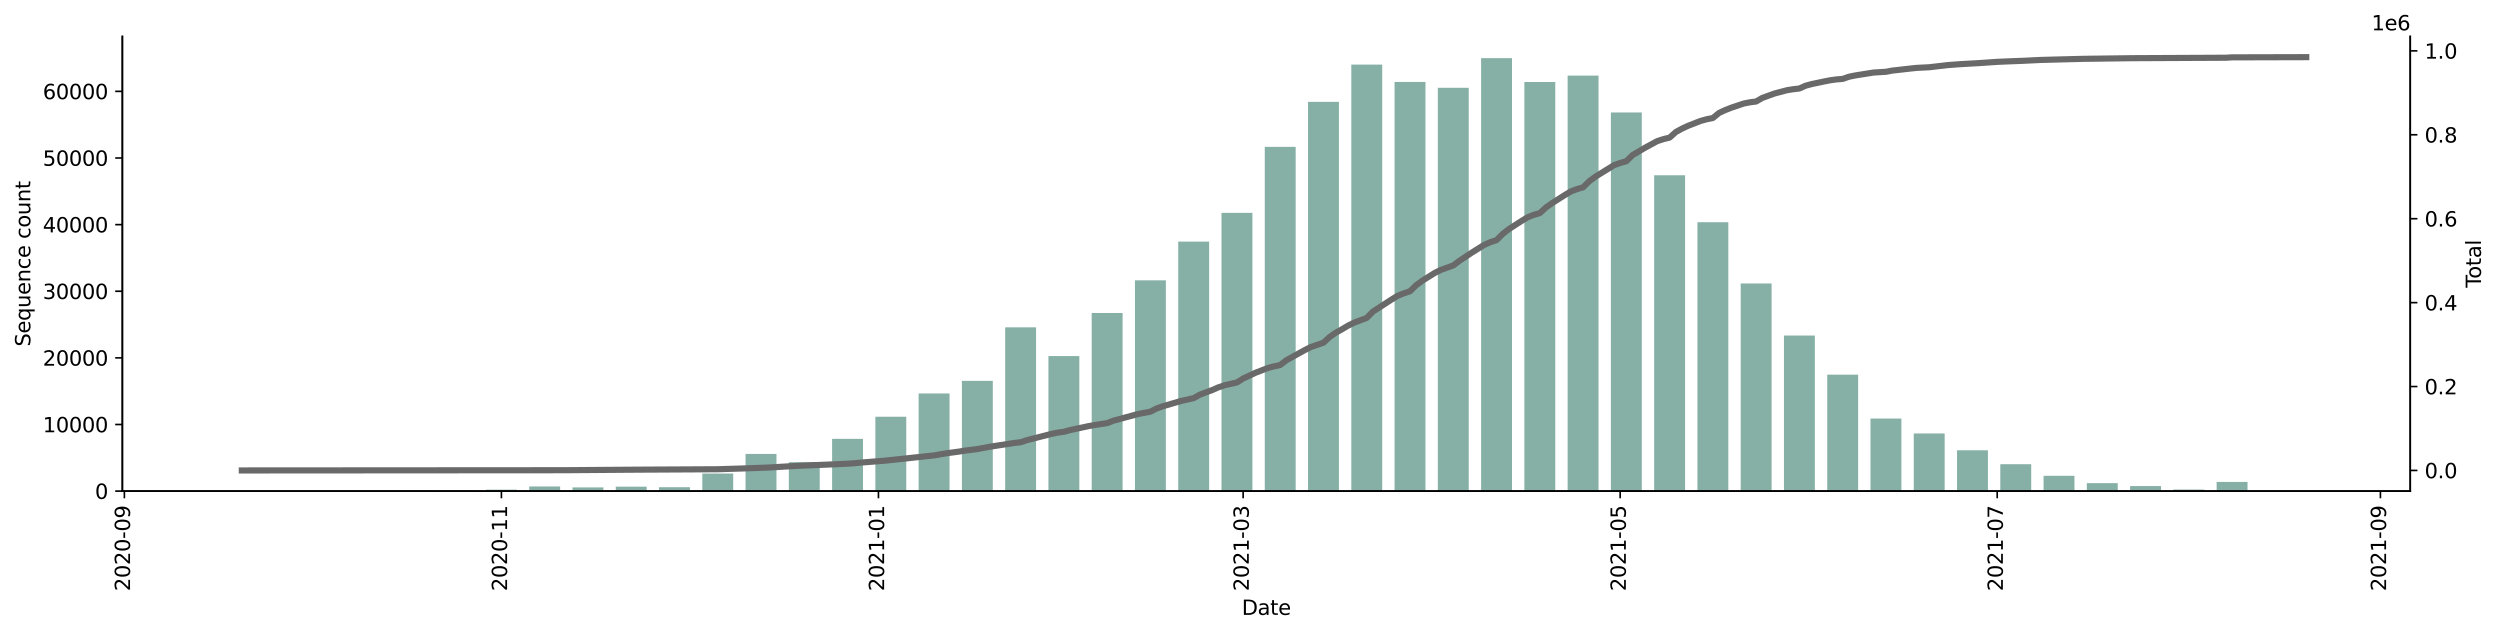 <?xml version="1.0" encoding="utf-8" standalone="no"?>
<!DOCTYPE svg PUBLIC "-//W3C//DTD SVG 1.1//EN"
  "http://www.w3.org/Graphics/SVG/1.1/DTD/svg11.dtd">
<svg height="309.219pt" version="1.1" viewBox="0 0 1219.472 309.219" width="1219.472pt" xmlns="http://www.w3.org/2000/svg" xmlns:xlink="http://www.w3.org/1999/xlink">
 <defs>
  <style type="text/css">*{stroke-linecap:butt;stroke-linejoin:round;}</style>
 </defs>
 <g id="figure_1">
  <g id="patch_1">
   <path d="M 0 309.219 
L 1219.472 309.219 
L 1219.472 0 
L 0 0 
z
" style="fill:#ffffff;"/>
  </g>
  <g id="axes_1">
   <g id="patch_2">
    <path d="M 59.691 239.558 
L 1175.691 239.558 
L 1175.691 17.798 
L 59.691 17.798 
z
" style="fill:#ffffff;"/>
   </g>
   <g id="patch_3">
    <path clip-path="url(#pc9655a41a2)" d="M 110.418 239.558 
L 125.493 239.558 
L 125.493 239.542 
L 110.418 239.542 
z
" style="fill:#86b0a6;"/>
   </g>
   <g id="patch_4">
    <path clip-path="url(#pc9655a41a2)" d="M 131.523 239.558 
L 146.598 239.558 
L 146.598 239.542 
L 131.523 239.542 
z
" style="fill:#86b0a6;"/>
   </g>
   <g id="patch_5">
    <path clip-path="url(#pc9655a41a2)" d="M 152.628 239.558 
L 167.703 239.558 
L 167.703 239.549 
L 152.628 239.549 
z
" style="fill:#86b0a6;"/>
   </g>
   <g id="patch_6">
    <path clip-path="url(#pc9655a41a2)" d="M 173.733 239.558 
L 188.808 239.558 
L 188.808 239.536 
L 173.733 239.536 
z
" style="fill:#86b0a6;"/>
   </g>
   <g id="patch_7">
    <path clip-path="url(#pc9655a41a2)" d="M 194.838 239.558 
L 209.913 239.558 
L 209.913 239.448 
L 194.838 239.448 
z
" style="fill:#86b0a6;"/>
   </g>
   <g id="patch_8">
    <path clip-path="url(#pc9655a41a2)" d="M 215.943 239.558 
L 231.018 239.558 
L 231.018 239.445 
L 215.943 239.445 
z
" style="fill:#86b0a6;"/>
   </g>
   <g id="patch_9">
    <path clip-path="url(#pc9655a41a2)" d="M 237.048 239.558 
L 252.123 239.558 
L 252.123 238.84 
L 237.048 238.84 
z
" style="fill:#86b0a6;"/>
   </g>
   <g id="patch_10">
    <path clip-path="url(#pc9655a41a2)" d="M 258.153 239.558 
L 273.228 239.558 
L 273.228 237.303 
L 258.153 237.303 
z
" style="fill:#86b0a6;"/>
   </g>
   <g id="patch_11">
    <path clip-path="url(#pc9655a41a2)" d="M 279.258 239.558 
L 294.333 239.558 
L 294.333 237.755 
L 279.258 237.755 
z
" style="fill:#86b0a6;"/>
   </g>
   <g id="patch_12">
    <path clip-path="url(#pc9655a41a2)" d="M 300.363 239.558 
L 315.437 239.558 
L 315.437 237.384 
L 300.363 237.384 
z
" style="fill:#86b0a6;"/>
   </g>
   <g id="patch_13">
    <path clip-path="url(#pc9655a41a2)" d="M 321.467 239.558 
L 336.542 239.558 
L 336.542 237.644 
L 321.467 237.644 
z
" style="fill:#86b0a6;"/>
   </g>
   <g id="patch_14">
    <path clip-path="url(#pc9655a41a2)" d="M 342.572 239.558 
L 357.647 239.558 
L 357.647 230.979 
L 342.572 230.979 
z
" style="fill:#86b0a6;"/>
   </g>
   <g id="patch_15">
    <path clip-path="url(#pc9655a41a2)" d="M 363.677 239.558 
L 378.752 239.558 
L 378.752 221.424 
L 363.677 221.424 
z
" style="fill:#86b0a6;"/>
   </g>
   <g id="patch_16">
    <path clip-path="url(#pc9655a41a2)" d="M 384.782 239.558 
L 399.857 239.558 
L 399.857 225.467 
L 384.782 225.467 
z
" style="fill:#86b0a6;"/>
   </g>
   <g id="patch_17">
    <path clip-path="url(#pc9655a41a2)" d="M 405.887 239.558 
L 420.962 239.558 
L 420.962 214.07 
L 405.887 214.07 
z
" style="fill:#86b0a6;"/>
   </g>
   <g id="patch_18">
    <path clip-path="url(#pc9655a41a2)" d="M 426.992 239.558 
L 442.067 239.558 
L 442.067 203.287 
L 426.992 203.287 
z
" style="fill:#86b0a6;"/>
   </g>
   <g id="patch_19">
    <path clip-path="url(#pc9655a41a2)" d="M 448.097 239.558 
L 463.172 239.558 
L 463.172 191.922 
L 448.097 191.922 
z
" style="fill:#86b0a6;"/>
   </g>
   <g id="patch_20">
    <path clip-path="url(#pc9655a41a2)" d="M 469.202 239.558 
L 484.277 239.558 
L 484.277 185.78 
L 469.202 185.78 
z
" style="fill:#86b0a6;"/>
   </g>
   <g id="patch_21">
    <path clip-path="url(#pc9655a41a2)" d="M 490.307 239.558 
L 505.382 239.558 
L 505.382 159.668 
L 490.307 159.668 
z
" style="fill:#86b0a6;"/>
   </g>
   <g id="patch_22">
    <path clip-path="url(#pc9655a41a2)" d="M 511.412 239.558 
L 526.487 239.558 
L 526.487 173.697 
L 511.412 173.697 
z
" style="fill:#86b0a6;"/>
   </g>
   <g id="patch_23">
    <path clip-path="url(#pc9655a41a2)" d="M 532.517 239.558 
L 547.592 239.558 
L 547.592 152.694 
L 532.517 152.694 
z
" style="fill:#86b0a6;"/>
   </g>
   <g id="patch_24">
    <path clip-path="url(#pc9655a41a2)" d="M 553.622 239.558 
L 568.697 239.558 
L 568.697 136.727 
L 553.622 136.727 
z
" style="fill:#86b0a6;"/>
   </g>
   <g id="patch_25">
    <path clip-path="url(#pc9655a41a2)" d="M 574.727 239.558 
L 589.802 239.558 
L 589.802 117.839 
L 574.727 117.839 
z
" style="fill:#86b0a6;"/>
   </g>
   <g id="patch_26">
    <path clip-path="url(#pc9655a41a2)" d="M 595.832 239.558 
L 610.907 239.558 
L 610.907 103.846 
L 595.832 103.846 
z
" style="fill:#86b0a6;"/>
   </g>
   <g id="patch_27">
    <path clip-path="url(#pc9655a41a2)" d="M 616.937 239.558 
L 632.012 239.558 
L 632.012 71.646 
L 616.937 71.646 
z
" style="fill:#86b0a6;"/>
   </g>
   <g id="patch_28">
    <path clip-path="url(#pc9655a41a2)" d="M 638.042 239.558 
L 653.117 239.558 
L 653.117 49.674 
L 638.042 49.674 
z
" style="fill:#86b0a6;"/>
   </g>
   <g id="patch_29">
    <path clip-path="url(#pc9655a41a2)" d="M 659.147 239.558 
L 674.222 239.558 
L 674.222 31.514 
L 659.147 31.514 
z
" style="fill:#86b0a6;"/>
   </g>
   <g id="patch_30">
    <path clip-path="url(#pc9655a41a2)" d="M 680.252 239.558 
L 695.327 239.558 
L 695.327 39.977 
L 680.252 39.977 
z
" style="fill:#86b0a6;"/>
   </g>
   <g id="patch_31">
    <path clip-path="url(#pc9655a41a2)" d="M 701.357 239.558 
L 716.432 239.558 
L 716.432 42.823 
L 701.357 42.823 
z
" style="fill:#86b0a6;"/>
   </g>
   <g id="patch_32">
    <path clip-path="url(#pc9655a41a2)" d="M 722.462 239.558 
L 737.537 239.558 
L 737.537 28.358 
L 722.462 28.358 
z
" style="fill:#86b0a6;"/>
   </g>
   <g id="patch_33">
    <path clip-path="url(#pc9655a41a2)" d="M 743.567 239.558 
L 758.642 239.558 
L 758.642 40.012 
L 743.567 40.012 
z
" style="fill:#86b0a6;"/>
   </g>
   <g id="patch_34">
    <path clip-path="url(#pc9655a41a2)" d="M 764.672 239.558 
L 779.747 239.558 
L 779.747 36.876 
L 764.672 36.876 
z
" style="fill:#86b0a6;"/>
   </g>
   <g id="patch_35">
    <path clip-path="url(#pc9655a41a2)" d="M 785.777 239.558 
L 800.852 239.558 
L 800.852 54.858 
L 785.777 54.858 
z
" style="fill:#86b0a6;"/>
   </g>
   <g id="patch_36">
    <path clip-path="url(#pc9655a41a2)" d="M 806.881 239.558 
L 821.956 239.558 
L 821.956 85.507 
L 806.881 85.507 
z
" style="fill:#86b0a6;"/>
   </g>
   <g id="patch_37">
    <path clip-path="url(#pc9655a41a2)" d="M 827.986 239.558 
L 843.061 239.558 
L 843.061 108.399 
L 827.986 108.399 
z
" style="fill:#86b0a6;"/>
   </g>
   <g id="patch_38">
    <path clip-path="url(#pc9655a41a2)" d="M 849.091 239.558 
L 864.166 239.558 
L 864.166 138.264 
L 849.091 138.264 
z
" style="fill:#86b0a6;"/>
   </g>
   <g id="patch_39">
    <path clip-path="url(#pc9655a41a2)" d="M 870.196 239.558 
L 885.271 239.558 
L 885.271 163.659 
L 870.196 163.659 
z
" style="fill:#86b0a6;"/>
   </g>
   <g id="patch_40">
    <path clip-path="url(#pc9655a41a2)" d="M 891.301 239.558 
L 906.376 239.558 
L 906.376 182.761 
L 891.301 182.761 
z
" style="fill:#86b0a6;"/>
   </g>
   <g id="patch_41">
    <path clip-path="url(#pc9655a41a2)" d="M 912.406 239.558 
L 927.481 239.558 
L 927.481 204.168 
L 912.406 204.168 
z
" style="fill:#86b0a6;"/>
   </g>
   <g id="patch_42">
    <path clip-path="url(#pc9655a41a2)" d="M 933.511 239.558 
L 948.586 239.558 
L 948.586 211.447 
L 933.511 211.447 
z
" style="fill:#86b0a6;"/>
   </g>
   <g id="patch_43">
    <path clip-path="url(#pc9655a41a2)" d="M 954.616 239.558 
L 969.691 239.558 
L 969.691 219.647 
L 954.616 219.647 
z
" style="fill:#86b0a6;"/>
   </g>
   <g id="patch_44">
    <path clip-path="url(#pc9655a41a2)" d="M 975.721 239.558 
L 990.796 239.558 
L 990.796 226.416 
L 975.721 226.416 
z
" style="fill:#86b0a6;"/>
   </g>
   <g id="patch_45">
    <path clip-path="url(#pc9655a41a2)" d="M 996.826 239.558 
L 1011.901 239.558 
L 1011.901 232.094 
L 996.826 232.094 
z
" style="fill:#86b0a6;"/>
   </g>
   <g id="patch_46">
    <path clip-path="url(#pc9655a41a2)" d="M 1017.931 239.558 
L 1033.006 239.558 
L 1033.006 235.665 
L 1017.931 235.665 
z
" style="fill:#86b0a6;"/>
   </g>
   <g id="patch_47">
    <path clip-path="url(#pc9655a41a2)" d="M 1039.036 239.558 
L 1054.111 239.558 
L 1054.111 237.082 
L 1039.036 237.082 
z
" style="fill:#86b0a6;"/>
   </g>
   <g id="patch_48">
    <path clip-path="url(#pc9655a41a2)" d="M 1060.141 239.558 
L 1075.216 239.558 
L 1075.216 238.782 
L 1060.141 238.782 
z
" style="fill:#86b0a6;"/>
   </g>
   <g id="patch_49">
    <path clip-path="url(#pc9655a41a2)" d="M 1081.246 239.558 
L 1096.321 239.558 
L 1096.321 235.077 
L 1081.246 235.077 
z
" style="fill:#86b0a6;"/>
   </g>
   <g id="patch_50">
    <path clip-path="url(#pc9655a41a2)" d="M 1102.351 239.558 
L 1117.426 239.558 
L 1117.426 239.545 
L 1102.351 239.545 
z
" style="fill:#86b0a6;"/>
   </g>
   <g id="matplotlib.axis_1">
    <g id="xtick_1">
     <g id="line2d_1">
      <defs>
       <path d="M 0 0 
L 0 3.5 
" id="mcf98917378" style="stroke:#000000;stroke-width:0.8;"/>
      </defs>
      <g>
       <use style="stroke:#000000;stroke-width:0.8;" x="60.67" xlink:href="#mcf98917378" y="239.558"/>
      </g>
     </g>
     <g id="text_1">
      <!-- 2020-09 -->
      <g transform="translate(63.43 288.341)rotate(-90)scale(0.1 -0.1)">
       <defs>
        <path d="M 1228 531 
L 3431 531 
L 3431 0 
L 469 0 
L 469 531 
Q 828 903 1448 1529 
Q 2069 2156 2228 2338 
Q 2531 2678 2651 2914 
Q 2772 3150 2772 3378 
Q 2772 3750 2511 3984 
Q 2250 4219 1831 4219 
Q 1534 4219 1204 4116 
Q 875 4013 500 3803 
L 500 4441 
Q 881 4594 1212 4672 
Q 1544 4750 1819 4750 
Q 2544 4750 2975 4387 
Q 3406 4025 3406 3419 
Q 3406 3131 3298 2873 
Q 3191 2616 2906 2266 
Q 2828 2175 2409 1742 
Q 1991 1309 1228 531 
z
" id="DejaVuSans-32" transform="scale(0.016)"/>
        <path d="M 2034 4250 
Q 1547 4250 1301 3770 
Q 1056 3291 1056 2328 
Q 1056 1369 1301 889 
Q 1547 409 2034 409 
Q 2525 409 2770 889 
Q 3016 1369 3016 2328 
Q 3016 3291 2770 3770 
Q 2525 4250 2034 4250 
z
M 2034 4750 
Q 2819 4750 3233 4129 
Q 3647 3509 3647 2328 
Q 3647 1150 3233 529 
Q 2819 -91 2034 -91 
Q 1250 -91 836 529 
Q 422 1150 422 2328 
Q 422 3509 836 4129 
Q 1250 4750 2034 4750 
z
" id="DejaVuSans-30" transform="scale(0.016)"/>
        <path d="M 313 2009 
L 1997 2009 
L 1997 1497 
L 313 1497 
L 313 2009 
z
" id="DejaVuSans-2d" transform="scale(0.016)"/>
        <path d="M 703 97 
L 703 672 
Q 941 559 1184 500 
Q 1428 441 1663 441 
Q 2288 441 2617 861 
Q 2947 1281 2994 2138 
Q 2813 1869 2534 1725 
Q 2256 1581 1919 1581 
Q 1219 1581 811 2004 
Q 403 2428 403 3163 
Q 403 3881 828 4315 
Q 1253 4750 1959 4750 
Q 2769 4750 3195 4129 
Q 3622 3509 3622 2328 
Q 3622 1225 3098 567 
Q 2575 -91 1691 -91 
Q 1453 -91 1209 -44 
Q 966 3 703 97 
z
M 1959 2075 
Q 2384 2075 2632 2365 
Q 2881 2656 2881 3163 
Q 2881 3666 2632 3958 
Q 2384 4250 1959 4250 
Q 1534 4250 1286 3958 
Q 1038 3666 1038 3163 
Q 1038 2656 1286 2365 
Q 1534 2075 1959 2075 
z
" id="DejaVuSans-39" transform="scale(0.016)"/>
       </defs>
       <use xlink:href="#DejaVuSans-32"/>
       <use x="63.623" xlink:href="#DejaVuSans-30"/>
       <use x="127.246" xlink:href="#DejaVuSans-32"/>
       <use x="190.869" xlink:href="#DejaVuSans-30"/>
       <use x="254.492" xlink:href="#DejaVuSans-2d"/>
       <use x="290.576" xlink:href="#DejaVuSans-30"/>
       <use x="354.199" xlink:href="#DejaVuSans-39"/>
      </g>
     </g>
    </g>
    <g id="xtick_2">
     <g id="line2d_2">
      <g>
       <use style="stroke:#000000;stroke-width:0.8;" x="244.585" xlink:href="#mcf98917378" y="239.558"/>
      </g>
     </g>
     <g id="text_2">
      <!-- 2020-11 -->
      <g transform="translate(247.345 288.341)rotate(-90)scale(0.1 -0.1)">
       <defs>
        <path d="M 794 531 
L 1825 531 
L 1825 4091 
L 703 3866 
L 703 4441 
L 1819 4666 
L 2450 4666 
L 2450 531 
L 3481 531 
L 3481 0 
L 794 0 
L 794 531 
z
" id="DejaVuSans-31" transform="scale(0.016)"/>
       </defs>
       <use xlink:href="#DejaVuSans-32"/>
       <use x="63.623" xlink:href="#DejaVuSans-30"/>
       <use x="127.246" xlink:href="#DejaVuSans-32"/>
       <use x="190.869" xlink:href="#DejaVuSans-30"/>
       <use x="254.492" xlink:href="#DejaVuSans-2d"/>
       <use x="290.576" xlink:href="#DejaVuSans-31"/>
       <use x="354.199" xlink:href="#DejaVuSans-31"/>
      </g>
     </g>
    </g>
    <g id="xtick_3">
     <g id="line2d_3">
      <g>
       <use style="stroke:#000000;stroke-width:0.8;" x="428.5" xlink:href="#mcf98917378" y="239.558"/>
      </g>
     </g>
     <g id="text_3">
      <!-- 2021-01 -->
      <g transform="translate(431.259 288.341)rotate(-90)scale(0.1 -0.1)">
       <use xlink:href="#DejaVuSans-32"/>
       <use x="63.623" xlink:href="#DejaVuSans-30"/>
       <use x="127.246" xlink:href="#DejaVuSans-32"/>
       <use x="190.869" xlink:href="#DejaVuSans-31"/>
       <use x="254.492" xlink:href="#DejaVuSans-2d"/>
       <use x="290.576" xlink:href="#DejaVuSans-30"/>
       <use x="354.199" xlink:href="#DejaVuSans-31"/>
      </g>
     </g>
    </g>
    <g id="xtick_4">
     <g id="line2d_4">
      <g>
       <use style="stroke:#000000;stroke-width:0.8;" x="606.384" xlink:href="#mcf98917378" y="239.558"/>
      </g>
     </g>
     <g id="text_4">
      <!-- 2021-03 -->
      <g transform="translate(609.144 288.341)rotate(-90)scale(0.1 -0.1)">
       <defs>
        <path d="M 2597 2516 
Q 3050 2419 3304 2112 
Q 3559 1806 3559 1356 
Q 3559 666 3084 287 
Q 2609 -91 1734 -91 
Q 1441 -91 1130 -33 
Q 819 25 488 141 
L 488 750 
Q 750 597 1062 519 
Q 1375 441 1716 441 
Q 2309 441 2620 675 
Q 2931 909 2931 1356 
Q 2931 1769 2642 2001 
Q 2353 2234 1838 2234 
L 1294 2234 
L 1294 2753 
L 1863 2753 
Q 2328 2753 2575 2939 
Q 2822 3125 2822 3475 
Q 2822 3834 2567 4026 
Q 2313 4219 1838 4219 
Q 1578 4219 1281 4162 
Q 984 4106 628 3988 
L 628 4550 
Q 988 4650 1302 4700 
Q 1616 4750 1894 4750 
Q 2613 4750 3031 4423 
Q 3450 4097 3450 3541 
Q 3450 3153 3228 2886 
Q 3006 2619 2597 2516 
z
" id="DejaVuSans-33" transform="scale(0.016)"/>
       </defs>
       <use xlink:href="#DejaVuSans-32"/>
       <use x="63.623" xlink:href="#DejaVuSans-30"/>
       <use x="127.246" xlink:href="#DejaVuSans-32"/>
       <use x="190.869" xlink:href="#DejaVuSans-31"/>
       <use x="254.492" xlink:href="#DejaVuSans-2d"/>
       <use x="290.576" xlink:href="#DejaVuSans-30"/>
       <use x="354.199" xlink:href="#DejaVuSans-33"/>
      </g>
     </g>
    </g>
    <g id="xtick_5">
     <g id="line2d_5">
      <g>
       <use style="stroke:#000000;stroke-width:0.8;" x="790.299" xlink:href="#mcf98917378" y="239.558"/>
      </g>
     </g>
     <g id="text_5">
      <!-- 2021-05 -->
      <g transform="translate(793.058 288.341)rotate(-90)scale(0.1 -0.1)">
       <defs>
        <path d="M 691 4666 
L 3169 4666 
L 3169 4134 
L 1269 4134 
L 1269 2991 
Q 1406 3038 1543 3061 
Q 1681 3084 1819 3084 
Q 2600 3084 3056 2656 
Q 3513 2228 3513 1497 
Q 3513 744 3044 326 
Q 2575 -91 1722 -91 
Q 1428 -91 1123 -41 
Q 819 9 494 109 
L 494 744 
Q 775 591 1075 516 
Q 1375 441 1709 441 
Q 2250 441 2565 725 
Q 2881 1009 2881 1497 
Q 2881 1984 2565 2268 
Q 2250 2553 1709 2553 
Q 1456 2553 1204 2497 
Q 953 2441 691 2322 
L 691 4666 
z
" id="DejaVuSans-35" transform="scale(0.016)"/>
       </defs>
       <use xlink:href="#DejaVuSans-32"/>
       <use x="63.623" xlink:href="#DejaVuSans-30"/>
       <use x="127.246" xlink:href="#DejaVuSans-32"/>
       <use x="190.869" xlink:href="#DejaVuSans-31"/>
       <use x="254.492" xlink:href="#DejaVuSans-2d"/>
       <use x="290.576" xlink:href="#DejaVuSans-30"/>
       <use x="354.199" xlink:href="#DejaVuSans-35"/>
      </g>
     </g>
    </g>
    <g id="xtick_6">
     <g id="line2d_6">
      <g>
       <use style="stroke:#000000;stroke-width:0.8;" x="974.214" xlink:href="#mcf98917378" y="239.558"/>
      </g>
     </g>
     <g id="text_6">
      <!-- 2021-07 -->
      <g transform="translate(976.973 288.341)rotate(-90)scale(0.1 -0.1)">
       <defs>
        <path d="M 525 4666 
L 3525 4666 
L 3525 4397 
L 1831 0 
L 1172 0 
L 2766 4134 
L 525 4134 
L 525 4666 
z
" id="DejaVuSans-37" transform="scale(0.016)"/>
       </defs>
       <use xlink:href="#DejaVuSans-32"/>
       <use x="63.623" xlink:href="#DejaVuSans-30"/>
       <use x="127.246" xlink:href="#DejaVuSans-32"/>
       <use x="190.869" xlink:href="#DejaVuSans-31"/>
       <use x="254.492" xlink:href="#DejaVuSans-2d"/>
       <use x="290.576" xlink:href="#DejaVuSans-30"/>
       <use x="354.199" xlink:href="#DejaVuSans-37"/>
      </g>
     </g>
    </g>
    <g id="xtick_7">
     <g id="line2d_7">
      <g>
       <use style="stroke:#000000;stroke-width:0.8;" x="1161.143" xlink:href="#mcf98917378" y="239.558"/>
      </g>
     </g>
     <g id="text_7">
      <!-- 2021-09 -->
      <g transform="translate(1163.903 288.341)rotate(-90)scale(0.1 -0.1)">
       <use xlink:href="#DejaVuSans-32"/>
       <use x="63.623" xlink:href="#DejaVuSans-30"/>
       <use x="127.246" xlink:href="#DejaVuSans-32"/>
       <use x="190.869" xlink:href="#DejaVuSans-31"/>
       <use x="254.492" xlink:href="#DejaVuSans-2d"/>
       <use x="290.576" xlink:href="#DejaVuSans-30"/>
       <use x="354.199" xlink:href="#DejaVuSans-39"/>
      </g>
     </g>
    </g>
    <g id="text_8">
     <!-- Date -->
     <g transform="translate(605.74 299.94)scale(0.1 -0.1)">
      <defs>
       <path d="M 1259 4147 
L 1259 519 
L 2022 519 
Q 2988 519 3436 956 
Q 3884 1394 3884 2338 
Q 3884 3275 3436 3711 
Q 2988 4147 2022 4147 
L 1259 4147 
z
M 628 4666 
L 1925 4666 
Q 3281 4666 3915 4102 
Q 4550 3538 4550 2338 
Q 4550 1131 3912 565 
Q 3275 0 1925 0 
L 628 0 
L 628 4666 
z
" id="DejaVuSans-44" transform="scale(0.016)"/>
       <path d="M 2194 1759 
Q 1497 1759 1228 1600 
Q 959 1441 959 1056 
Q 959 750 1161 570 
Q 1363 391 1709 391 
Q 2188 391 2477 730 
Q 2766 1069 2766 1631 
L 2766 1759 
L 2194 1759 
z
M 3341 1997 
L 3341 0 
L 2766 0 
L 2766 531 
Q 2569 213 2275 61 
Q 1981 -91 1556 -91 
Q 1019 -91 701 211 
Q 384 513 384 1019 
Q 384 1609 779 1909 
Q 1175 2209 1959 2209 
L 2766 2209 
L 2766 2266 
Q 2766 2663 2505 2880 
Q 2244 3097 1772 3097 
Q 1472 3097 1187 3025 
Q 903 2953 641 2809 
L 641 3341 
Q 956 3463 1253 3523 
Q 1550 3584 1831 3584 
Q 2591 3584 2966 3190 
Q 3341 2797 3341 1997 
z
" id="DejaVuSans-61" transform="scale(0.016)"/>
       <path d="M 1172 4494 
L 1172 3500 
L 2356 3500 
L 2356 3053 
L 1172 3053 
L 1172 1153 
Q 1172 725 1289 603 
Q 1406 481 1766 481 
L 2356 481 
L 2356 0 
L 1766 0 
Q 1100 0 847 248 
Q 594 497 594 1153 
L 594 3053 
L 172 3053 
L 172 3500 
L 594 3500 
L 594 4494 
L 1172 4494 
z
" id="DejaVuSans-74" transform="scale(0.016)"/>
       <path d="M 3597 1894 
L 3597 1613 
L 953 1613 
Q 991 1019 1311 708 
Q 1631 397 2203 397 
Q 2534 397 2845 478 
Q 3156 559 3463 722 
L 3463 178 
Q 3153 47 2828 -22 
Q 2503 -91 2169 -91 
Q 1331 -91 842 396 
Q 353 884 353 1716 
Q 353 2575 817 3079 
Q 1281 3584 2069 3584 
Q 2775 3584 3186 3129 
Q 3597 2675 3597 1894 
z
M 3022 2063 
Q 3016 2534 2758 2815 
Q 2500 3097 2075 3097 
Q 1594 3097 1305 2825 
Q 1016 2553 972 2059 
L 3022 2063 
z
" id="DejaVuSans-65" transform="scale(0.016)"/>
      </defs>
      <use xlink:href="#DejaVuSans-44"/>
      <use x="77.002" xlink:href="#DejaVuSans-61"/>
      <use x="138.281" xlink:href="#DejaVuSans-74"/>
      <use x="177.49" xlink:href="#DejaVuSans-65"/>
     </g>
    </g>
   </g>
   <g id="matplotlib.axis_2">
    <g id="ytick_1">
     <g id="line2d_8">
      <defs>
       <path d="M 0 0 
L -3.5 0 
" id="mead7cad1d3" style="stroke:#000000;stroke-width:0.8;"/>
      </defs>
      <g>
       <use style="stroke:#000000;stroke-width:0.8;" x="59.691" xlink:href="#mead7cad1d3" y="239.558"/>
      </g>
     </g>
     <g id="text_9">
      <!-- 0 -->
      <g transform="translate(46.328 243.358)scale(0.1 -0.1)">
       <use xlink:href="#DejaVuSans-30"/>
      </g>
     </g>
    </g>
    <g id="ytick_2">
     <g id="line2d_9">
      <g>
       <use style="stroke:#000000;stroke-width:0.8;" x="59.691" xlink:href="#mead7cad1d3" y="207.06"/>
      </g>
     </g>
     <g id="text_10">
      <!-- 10000 -->
      <g transform="translate(20.878 210.859)scale(0.1 -0.1)">
       <use xlink:href="#DejaVuSans-31"/>
       <use x="63.623" xlink:href="#DejaVuSans-30"/>
       <use x="127.246" xlink:href="#DejaVuSans-30"/>
       <use x="190.869" xlink:href="#DejaVuSans-30"/>
       <use x="254.492" xlink:href="#DejaVuSans-30"/>
      </g>
     </g>
    </g>
    <g id="ytick_3">
     <g id="line2d_10">
      <g>
       <use style="stroke:#000000;stroke-width:0.8;" x="59.691" xlink:href="#mead7cad1d3" y="174.562"/>
      </g>
     </g>
     <g id="text_11">
      <!-- 20000 -->
      <g transform="translate(20.878 178.361)scale(0.1 -0.1)">
       <use xlink:href="#DejaVuSans-32"/>
       <use x="63.623" xlink:href="#DejaVuSans-30"/>
       <use x="127.246" xlink:href="#DejaVuSans-30"/>
       <use x="190.869" xlink:href="#DejaVuSans-30"/>
       <use x="254.492" xlink:href="#DejaVuSans-30"/>
      </g>
     </g>
    </g>
    <g id="ytick_4">
     <g id="line2d_11">
      <g>
       <use style="stroke:#000000;stroke-width:0.8;" x="59.691" xlink:href="#mead7cad1d3" y="142.064"/>
      </g>
     </g>
     <g id="text_12">
      <!-- 30000 -->
      <g transform="translate(20.878 145.863)scale(0.1 -0.1)">
       <use xlink:href="#DejaVuSans-33"/>
       <use x="63.623" xlink:href="#DejaVuSans-30"/>
       <use x="127.246" xlink:href="#DejaVuSans-30"/>
       <use x="190.869" xlink:href="#DejaVuSans-30"/>
       <use x="254.492" xlink:href="#DejaVuSans-30"/>
      </g>
     </g>
    </g>
    <g id="ytick_5">
     <g id="line2d_12">
      <g>
       <use style="stroke:#000000;stroke-width:0.8;" x="59.691" xlink:href="#mead7cad1d3" y="109.565"/>
      </g>
     </g>
     <g id="text_13">
      <!-- 40000 -->
      <g transform="translate(20.878 113.364)scale(0.1 -0.1)">
       <defs>
        <path d="M 2419 4116 
L 825 1625 
L 2419 1625 
L 2419 4116 
z
M 2253 4666 
L 3047 4666 
L 3047 1625 
L 3713 1625 
L 3713 1100 
L 3047 1100 
L 3047 0 
L 2419 0 
L 2419 1100 
L 313 1100 
L 313 1709 
L 2253 4666 
z
" id="DejaVuSans-34" transform="scale(0.016)"/>
       </defs>
       <use xlink:href="#DejaVuSans-34"/>
       <use x="63.623" xlink:href="#DejaVuSans-30"/>
       <use x="127.246" xlink:href="#DejaVuSans-30"/>
       <use x="190.869" xlink:href="#DejaVuSans-30"/>
       <use x="254.492" xlink:href="#DejaVuSans-30"/>
      </g>
     </g>
    </g>
    <g id="ytick_6">
     <g id="line2d_13">
      <g>
       <use style="stroke:#000000;stroke-width:0.8;" x="59.691" xlink:href="#mead7cad1d3" y="77.067"/>
      </g>
     </g>
     <g id="text_14">
      <!-- 50000 -->
      <g transform="translate(20.878 80.866)scale(0.1 -0.1)">
       <use xlink:href="#DejaVuSans-35"/>
       <use x="63.623" xlink:href="#DejaVuSans-30"/>
       <use x="127.246" xlink:href="#DejaVuSans-30"/>
       <use x="190.869" xlink:href="#DejaVuSans-30"/>
       <use x="254.492" xlink:href="#DejaVuSans-30"/>
      </g>
     </g>
    </g>
    <g id="ytick_7">
     <g id="line2d_14">
      <g>
       <use style="stroke:#000000;stroke-width:0.8;" x="59.691" xlink:href="#mead7cad1d3" y="44.569"/>
      </g>
     </g>
     <g id="text_15">
      <!-- 60000 -->
      <g transform="translate(20.878 48.368)scale(0.1 -0.1)">
       <defs>
        <path d="M 2113 2584 
Q 1688 2584 1439 2293 
Q 1191 2003 1191 1497 
Q 1191 994 1439 701 
Q 1688 409 2113 409 
Q 2538 409 2786 701 
Q 3034 994 3034 1497 
Q 3034 2003 2786 2293 
Q 2538 2584 2113 2584 
z
M 3366 4563 
L 3366 3988 
Q 3128 4100 2886 4159 
Q 2644 4219 2406 4219 
Q 1781 4219 1451 3797 
Q 1122 3375 1075 2522 
Q 1259 2794 1537 2939 
Q 1816 3084 2150 3084 
Q 2853 3084 3261 2657 
Q 3669 2231 3669 1497 
Q 3669 778 3244 343 
Q 2819 -91 2113 -91 
Q 1303 -91 875 529 
Q 447 1150 447 2328 
Q 447 3434 972 4092 
Q 1497 4750 2381 4750 
Q 2619 4750 2861 4703 
Q 3103 4656 3366 4563 
z
" id="DejaVuSans-36" transform="scale(0.016)"/>
       </defs>
       <use xlink:href="#DejaVuSans-36"/>
       <use x="63.623" xlink:href="#DejaVuSans-30"/>
       <use x="127.246" xlink:href="#DejaVuSans-30"/>
       <use x="190.869" xlink:href="#DejaVuSans-30"/>
       <use x="254.492" xlink:href="#DejaVuSans-30"/>
      </g>
     </g>
    </g>
    <g id="text_16">
     <!-- Sequence count -->
     <g transform="translate(14.798 169.039)rotate(-90)scale(0.1 -0.1)">
      <defs>
       <path d="M 3425 4513 
L 3425 3897 
Q 3066 4069 2747 4153 
Q 2428 4238 2131 4238 
Q 1616 4238 1336 4038 
Q 1056 3838 1056 3469 
Q 1056 3159 1242 3001 
Q 1428 2844 1947 2747 
L 2328 2669 
Q 3034 2534 3370 2195 
Q 3706 1856 3706 1288 
Q 3706 609 3251 259 
Q 2797 -91 1919 -91 
Q 1588 -91 1214 -16 
Q 841 59 441 206 
L 441 856 
Q 825 641 1194 531 
Q 1563 422 1919 422 
Q 2459 422 2753 634 
Q 3047 847 3047 1241 
Q 3047 1584 2836 1778 
Q 2625 1972 2144 2069 
L 1759 2144 
Q 1053 2284 737 2584 
Q 422 2884 422 3419 
Q 422 4038 858 4394 
Q 1294 4750 2059 4750 
Q 2388 4750 2728 4690 
Q 3069 4631 3425 4513 
z
" id="DejaVuSans-53" transform="scale(0.016)"/>
       <path d="M 947 1747 
Q 947 1113 1208 752 
Q 1469 391 1925 391 
Q 2381 391 2643 752 
Q 2906 1113 2906 1747 
Q 2906 2381 2643 2742 
Q 2381 3103 1925 3103 
Q 1469 3103 1208 2742 
Q 947 2381 947 1747 
z
M 2906 525 
Q 2725 213 2448 61 
Q 2172 -91 1784 -91 
Q 1150 -91 751 415 
Q 353 922 353 1747 
Q 353 2572 751 3078 
Q 1150 3584 1784 3584 
Q 2172 3584 2448 3432 
Q 2725 3281 2906 2969 
L 2906 3500 
L 3481 3500 
L 3481 -1331 
L 2906 -1331 
L 2906 525 
z
" id="DejaVuSans-71" transform="scale(0.016)"/>
       <path d="M 544 1381 
L 544 3500 
L 1119 3500 
L 1119 1403 
Q 1119 906 1312 657 
Q 1506 409 1894 409 
Q 2359 409 2629 706 
Q 2900 1003 2900 1516 
L 2900 3500 
L 3475 3500 
L 3475 0 
L 2900 0 
L 2900 538 
Q 2691 219 2414 64 
Q 2138 -91 1772 -91 
Q 1169 -91 856 284 
Q 544 659 544 1381 
z
M 1991 3584 
L 1991 3584 
z
" id="DejaVuSans-75" transform="scale(0.016)"/>
       <path d="M 3513 2113 
L 3513 0 
L 2938 0 
L 2938 2094 
Q 2938 2591 2744 2837 
Q 2550 3084 2163 3084 
Q 1697 3084 1428 2787 
Q 1159 2491 1159 1978 
L 1159 0 
L 581 0 
L 581 3500 
L 1159 3500 
L 1159 2956 
Q 1366 3272 1645 3428 
Q 1925 3584 2291 3584 
Q 2894 3584 3203 3211 
Q 3513 2838 3513 2113 
z
" id="DejaVuSans-6e" transform="scale(0.016)"/>
       <path d="M 3122 3366 
L 3122 2828 
Q 2878 2963 2633 3030 
Q 2388 3097 2138 3097 
Q 1578 3097 1268 2742 
Q 959 2388 959 1747 
Q 959 1106 1268 751 
Q 1578 397 2138 397 
Q 2388 397 2633 464 
Q 2878 531 3122 666 
L 3122 134 
Q 2881 22 2623 -34 
Q 2366 -91 2075 -91 
Q 1284 -91 818 406 
Q 353 903 353 1747 
Q 353 2603 823 3093 
Q 1294 3584 2113 3584 
Q 2378 3584 2631 3529 
Q 2884 3475 3122 3366 
z
" id="DejaVuSans-63" transform="scale(0.016)"/>
       <path id="DejaVuSans-20" transform="scale(0.016)"/>
       <path d="M 1959 3097 
Q 1497 3097 1228 2736 
Q 959 2375 959 1747 
Q 959 1119 1226 758 
Q 1494 397 1959 397 
Q 2419 397 2687 759 
Q 2956 1122 2956 1747 
Q 2956 2369 2687 2733 
Q 2419 3097 1959 3097 
z
M 1959 3584 
Q 2709 3584 3137 3096 
Q 3566 2609 3566 1747 
Q 3566 888 3137 398 
Q 2709 -91 1959 -91 
Q 1206 -91 779 398 
Q 353 888 353 1747 
Q 353 2609 779 3096 
Q 1206 3584 1959 3584 
z
" id="DejaVuSans-6f" transform="scale(0.016)"/>
      </defs>
      <use xlink:href="#DejaVuSans-53"/>
      <use x="63.477" xlink:href="#DejaVuSans-65"/>
      <use x="125" xlink:href="#DejaVuSans-71"/>
      <use x="188.477" xlink:href="#DejaVuSans-75"/>
      <use x="251.855" xlink:href="#DejaVuSans-65"/>
      <use x="313.379" xlink:href="#DejaVuSans-6e"/>
      <use x="376.758" xlink:href="#DejaVuSans-63"/>
      <use x="431.738" xlink:href="#DejaVuSans-65"/>
      <use x="493.262" xlink:href="#DejaVuSans-20"/>
      <use x="525.049" xlink:href="#DejaVuSans-63"/>
      <use x="580.029" xlink:href="#DejaVuSans-6f"/>
      <use x="641.211" xlink:href="#DejaVuSans-75"/>
      <use x="704.59" xlink:href="#DejaVuSans-6e"/>
      <use x="767.969" xlink:href="#DejaVuSans-74"/>
     </g>
    </g>
   </g>
   <g id="patch_51">
    <path d="M 59.691 239.558 
L 59.691 17.798 
" style="fill:none;stroke:#000000;stroke-linecap:square;stroke-linejoin:miter;stroke-width:0.8;"/>
   </g>
   <g id="patch_52">
    <path d="M 1175.691 239.558 
L 1175.691 17.798 
" style="fill:none;stroke:#000000;stroke-linecap:square;stroke-linejoin:miter;stroke-width:0.8;"/>
   </g>
   <g id="patch_53">
    <path d="M 59.691 239.558 
L 1175.691 239.558 
" style="fill:none;stroke:#000000;stroke-linecap:square;stroke-linejoin:miter;stroke-width:0.8;"/>
   </g>
  </g>
  <g id="axes_2">
   <g id="matplotlib.axis_3">
    <g id="ytick_8">
     <g id="line2d_15">
      <defs>
       <path d="M 0 0 
L 3.5 0 
" id="m17b6f7c4f2" style="stroke:#000000;stroke-width:0.8;"/>
      </defs>
      <g>
       <use style="stroke:#000000;stroke-width:0.8;" x="1175.691" xlink:href="#m17b6f7c4f2" y="229.479"/>
      </g>
     </g>
     <g id="text_17">
      <!-- 0.0 -->
      <g transform="translate(1182.691 233.278)scale(0.1 -0.1)">
       <defs>
        <path d="M 684 794 
L 1344 794 
L 1344 0 
L 684 0 
L 684 794 
z
" id="DejaVuSans-2e" transform="scale(0.016)"/>
       </defs>
       <use xlink:href="#DejaVuSans-30"/>
       <use x="63.623" xlink:href="#DejaVuSans-2e"/>
       <use x="95.41" xlink:href="#DejaVuSans-30"/>
      </g>
     </g>
    </g>
    <g id="ytick_9">
     <g id="line2d_16">
      <g>
       <use style="stroke:#000000;stroke-width:0.8;" x="1175.691" xlink:href="#m17b6f7c4f2" y="188.546"/>
      </g>
     </g>
     <g id="text_18">
      <!-- 0.2 -->
      <g transform="translate(1182.691 192.345)scale(0.1 -0.1)">
       <use xlink:href="#DejaVuSans-30"/>
       <use x="63.623" xlink:href="#DejaVuSans-2e"/>
       <use x="95.41" xlink:href="#DejaVuSans-32"/>
      </g>
     </g>
    </g>
    <g id="ytick_10">
     <g id="line2d_17">
      <g>
       <use style="stroke:#000000;stroke-width:0.8;" x="1175.691" xlink:href="#m17b6f7c4f2" y="147.613"/>
      </g>
     </g>
     <g id="text_19">
      <!-- 0.4 -->
      <g transform="translate(1182.691 151.412)scale(0.1 -0.1)">
       <use xlink:href="#DejaVuSans-30"/>
       <use x="63.623" xlink:href="#DejaVuSans-2e"/>
       <use x="95.41" xlink:href="#DejaVuSans-34"/>
      </g>
     </g>
    </g>
    <g id="ytick_11">
     <g id="line2d_18">
      <g>
       <use style="stroke:#000000;stroke-width:0.8;" x="1175.691" xlink:href="#m17b6f7c4f2" y="106.68"/>
      </g>
     </g>
     <g id="text_20">
      <!-- 0.6 -->
      <g transform="translate(1182.691 110.479)scale(0.1 -0.1)">
       <use xlink:href="#DejaVuSans-30"/>
       <use x="63.623" xlink:href="#DejaVuSans-2e"/>
       <use x="95.41" xlink:href="#DejaVuSans-36"/>
      </g>
     </g>
    </g>
    <g id="ytick_12">
     <g id="line2d_19">
      <g>
       <use style="stroke:#000000;stroke-width:0.8;" x="1175.691" xlink:href="#m17b6f7c4f2" y="65.747"/>
      </g>
     </g>
     <g id="text_21">
      <!-- 0.8 -->
      <g transform="translate(1182.691 69.546)scale(0.1 -0.1)">
       <defs>
        <path d="M 2034 2216 
Q 1584 2216 1326 1975 
Q 1069 1734 1069 1313 
Q 1069 891 1326 650 
Q 1584 409 2034 409 
Q 2484 409 2743 651 
Q 3003 894 3003 1313 
Q 3003 1734 2745 1975 
Q 2488 2216 2034 2216 
z
M 1403 2484 
Q 997 2584 770 2862 
Q 544 3141 544 3541 
Q 544 4100 942 4425 
Q 1341 4750 2034 4750 
Q 2731 4750 3128 4425 
Q 3525 4100 3525 3541 
Q 3525 3141 3298 2862 
Q 3072 2584 2669 2484 
Q 3125 2378 3379 2068 
Q 3634 1759 3634 1313 
Q 3634 634 3220 271 
Q 2806 -91 2034 -91 
Q 1263 -91 848 271 
Q 434 634 434 1313 
Q 434 1759 690 2068 
Q 947 2378 1403 2484 
z
M 1172 3481 
Q 1172 3119 1398 2916 
Q 1625 2713 2034 2713 
Q 2441 2713 2670 2916 
Q 2900 3119 2900 3481 
Q 2900 3844 2670 4047 
Q 2441 4250 2034 4250 
Q 1625 4250 1398 4047 
Q 1172 3844 1172 3481 
z
" id="DejaVuSans-38" transform="scale(0.016)"/>
       </defs>
       <use xlink:href="#DejaVuSans-30"/>
       <use x="63.623" xlink:href="#DejaVuSans-2e"/>
       <use x="95.41" xlink:href="#DejaVuSans-38"/>
      </g>
     </g>
    </g>
    <g id="ytick_13">
     <g id="line2d_20">
      <g>
       <use style="stroke:#000000;stroke-width:0.8;" x="1175.691" xlink:href="#m17b6f7c4f2" y="24.814"/>
      </g>
     </g>
     <g id="text_22">
      <!-- 1.0 -->
      <g transform="translate(1182.691 28.613)scale(0.1 -0.1)">
       <use xlink:href="#DejaVuSans-31"/>
       <use x="63.623" xlink:href="#DejaVuSans-2e"/>
       <use x="95.41" xlink:href="#DejaVuSans-30"/>
      </g>
     </g>
    </g>
    <g id="text_23">
     <!-- Total -->
     <g transform="translate(1210.192 140.355)rotate(-90)scale(0.1 -0.1)">
      <defs>
       <path d="M -19 4666 
L 3928 4666 
L 3928 4134 
L 2272 4134 
L 2272 0 
L 1638 0 
L 1638 4134 
L -19 4134 
L -19 4666 
z
" id="DejaVuSans-54" transform="scale(0.016)"/>
       <path d="M 603 4863 
L 1178 4863 
L 1178 0 
L 603 0 
L 603 4863 
z
" id="DejaVuSans-6c" transform="scale(0.016)"/>
      </defs>
      <use xlink:href="#DejaVuSans-54"/>
      <use x="44.084" xlink:href="#DejaVuSans-6f"/>
      <use x="105.266" xlink:href="#DejaVuSans-74"/>
      <use x="144.475" xlink:href="#DejaVuSans-61"/>
      <use x="205.754" xlink:href="#DejaVuSans-6c"/>
     </g>
    </g>
    <g id="text_24">
     <!-- 1e6 -->
     <g transform="translate(1156.812 14.798)scale(0.1 -0.1)">
      <use xlink:href="#DejaVuSans-31"/>
      <use x="63.623" xlink:href="#DejaVuSans-65"/>
      <use x="125.146" xlink:href="#DejaVuSans-36"/>
     </g>
    </g>
   </g>
   <g id="line2d_21">
    <path clip-path="url(#pc9655a41a2)" d="M 117.955 229.478 
L 274.735 229.368 
L 310.915 229.096 
L 350.11 228.889 
L 362.17 228.517 
L 374.23 228.09 
L 383.275 227.561 
L 389.305 227.22 
L 410.41 226.332 
L 416.44 226.004 
L 419.455 225.676 
L 431.515 224.727 
L 455.635 222.144 
L 461.665 221.097 
L 467.695 220.297 
L 470.71 219.803 
L 476.74 219.053 
L 482.77 217.919 
L 494.83 216.056 
L 497.845 215.724 
L 500.86 214.733 
L 512.92 211.643 
L 515.935 211.025 
L 518.95 210.61 
L 521.965 209.794 
L 531.01 207.854 
L 534.025 207.303 
L 540.055 206.392 
L 543.07 205.216 
L 555.13 201.946 
L 561.159 200.803 
L 564.174 199.244 
L 567.189 198.178 
L 576.234 195.547 
L 582.264 194.207 
L 585.279 192.497 
L 591.309 190.257 
L 594.324 188.941 
L 597.339 187.917 
L 603.369 186.54 
L 606.384 184.636 
L 612.414 181.83 
L 618.444 179.502 
L 621.459 178.718 
L 624.474 178.054 
L 627.489 175.716 
L 633.519 172.378 
L 636.534 170.725 
L 639.549 169.213 
L 645.579 167.169 
L 648.594 164.358 
L 651.609 162.268 
L 654.624 160.607 
L 657.639 158.8 
L 660.654 157.343 
L 666.684 155.068 
L 669.699 151.986 
L 678.744 146.123 
L 681.759 144.284 
L 684.774 143.083 
L 687.789 142.072 
L 690.804 139.106 
L 693.819 136.917 
L 699.849 133.131 
L 702.864 131.641 
L 708.894 129.485 
L 711.909 127.201 
L 717.939 123.214 
L 723.969 119.446 
L 726.984 118.124 
L 729.999 117.128 
L 733.014 114.101 
L 736.029 111.74 
L 742.059 107.869 
L 745.074 106.024 
L 748.089 104.823 
L 751.104 103.96 
L 754.119 101.177 
L 757.134 99.058 
L 763.164 95.217 
L 766.179 93.418 
L 769.194 92.257 
L 772.209 91.392 
L 775.224 88.384 
L 778.239 86.178 
L 787.284 80.576 
L 790.299 79.492 
L 793.314 78.655 
L 796.329 75.664 
L 802.359 72.102 
L 808.389 68.842 
L 811.404 67.86 
L 814.419 67.127 
L 817.434 64.411 
L 820.449 62.741 
L 823.464 61.351 
L 829.494 58.998 
L 832.509 58.159 
L 835.524 57.566 
L 838.539 55.089 
L 841.554 53.701 
L 844.569 52.508 
L 850.599 50.489 
L 853.614 49.899 
L 856.629 49.51 
L 859.644 47.753 
L 865.674 45.583 
L 871.704 43.998 
L 874.719 43.519 
L 877.734 43.165 
L 880.749 41.808 
L 883.764 41 
L 889.794 39.734 
L 892.809 39.143 
L 895.824 38.739 
L 898.839 38.493 
L 901.854 37.446 
L 904.869 36.82 
L 913.914 35.382 
L 919.944 35.019 
L 922.959 34.442 
L 932.004 33.419 
L 935.019 33.107 
L 941.049 32.805 
L 950.094 31.748 
L 956.124 31.301 
L 965.169 30.792 
L 974.214 30.171 
L 980.244 29.909 
L 986.274 29.684 
L 995.319 29.247 
L 1001.349 29.082 
L 1007.379 28.924 
L 1016.424 28.695 
L 1040.544 28.382 
L 1085.768 28.161 
L 1088.783 27.975 
L 1124.963 27.878 
L 1124.963 27.878 
" style="fill:none;stroke:#696969;stroke-linecap:square;stroke-width:3;"/>
   </g>
   <g id="patch_54">
    <path d="M 59.691 239.558 
L 59.691 17.798 
" style="fill:none;stroke:#000000;stroke-linecap:square;stroke-linejoin:miter;stroke-width:0.8;"/>
   </g>
   <g id="patch_55">
    <path d="M 1175.691 239.558 
L 1175.691 17.798 
" style="fill:none;stroke:#000000;stroke-linecap:square;stroke-linejoin:miter;stroke-width:0.8;"/>
   </g>
   <g id="patch_56">
    <path d="M 59.691 239.558 
L 1175.691 239.558 
" style="fill:none;stroke:#000000;stroke-linecap:square;stroke-linejoin:miter;stroke-width:0.8;"/>
   </g>
  </g>
 </g>
 <defs>
  <clipPath id="pc9655a41a2">
   <rect height="221.76" width="1116" x="59.691" y="17.798"/>
  </clipPath>
 </defs>
</svg>
